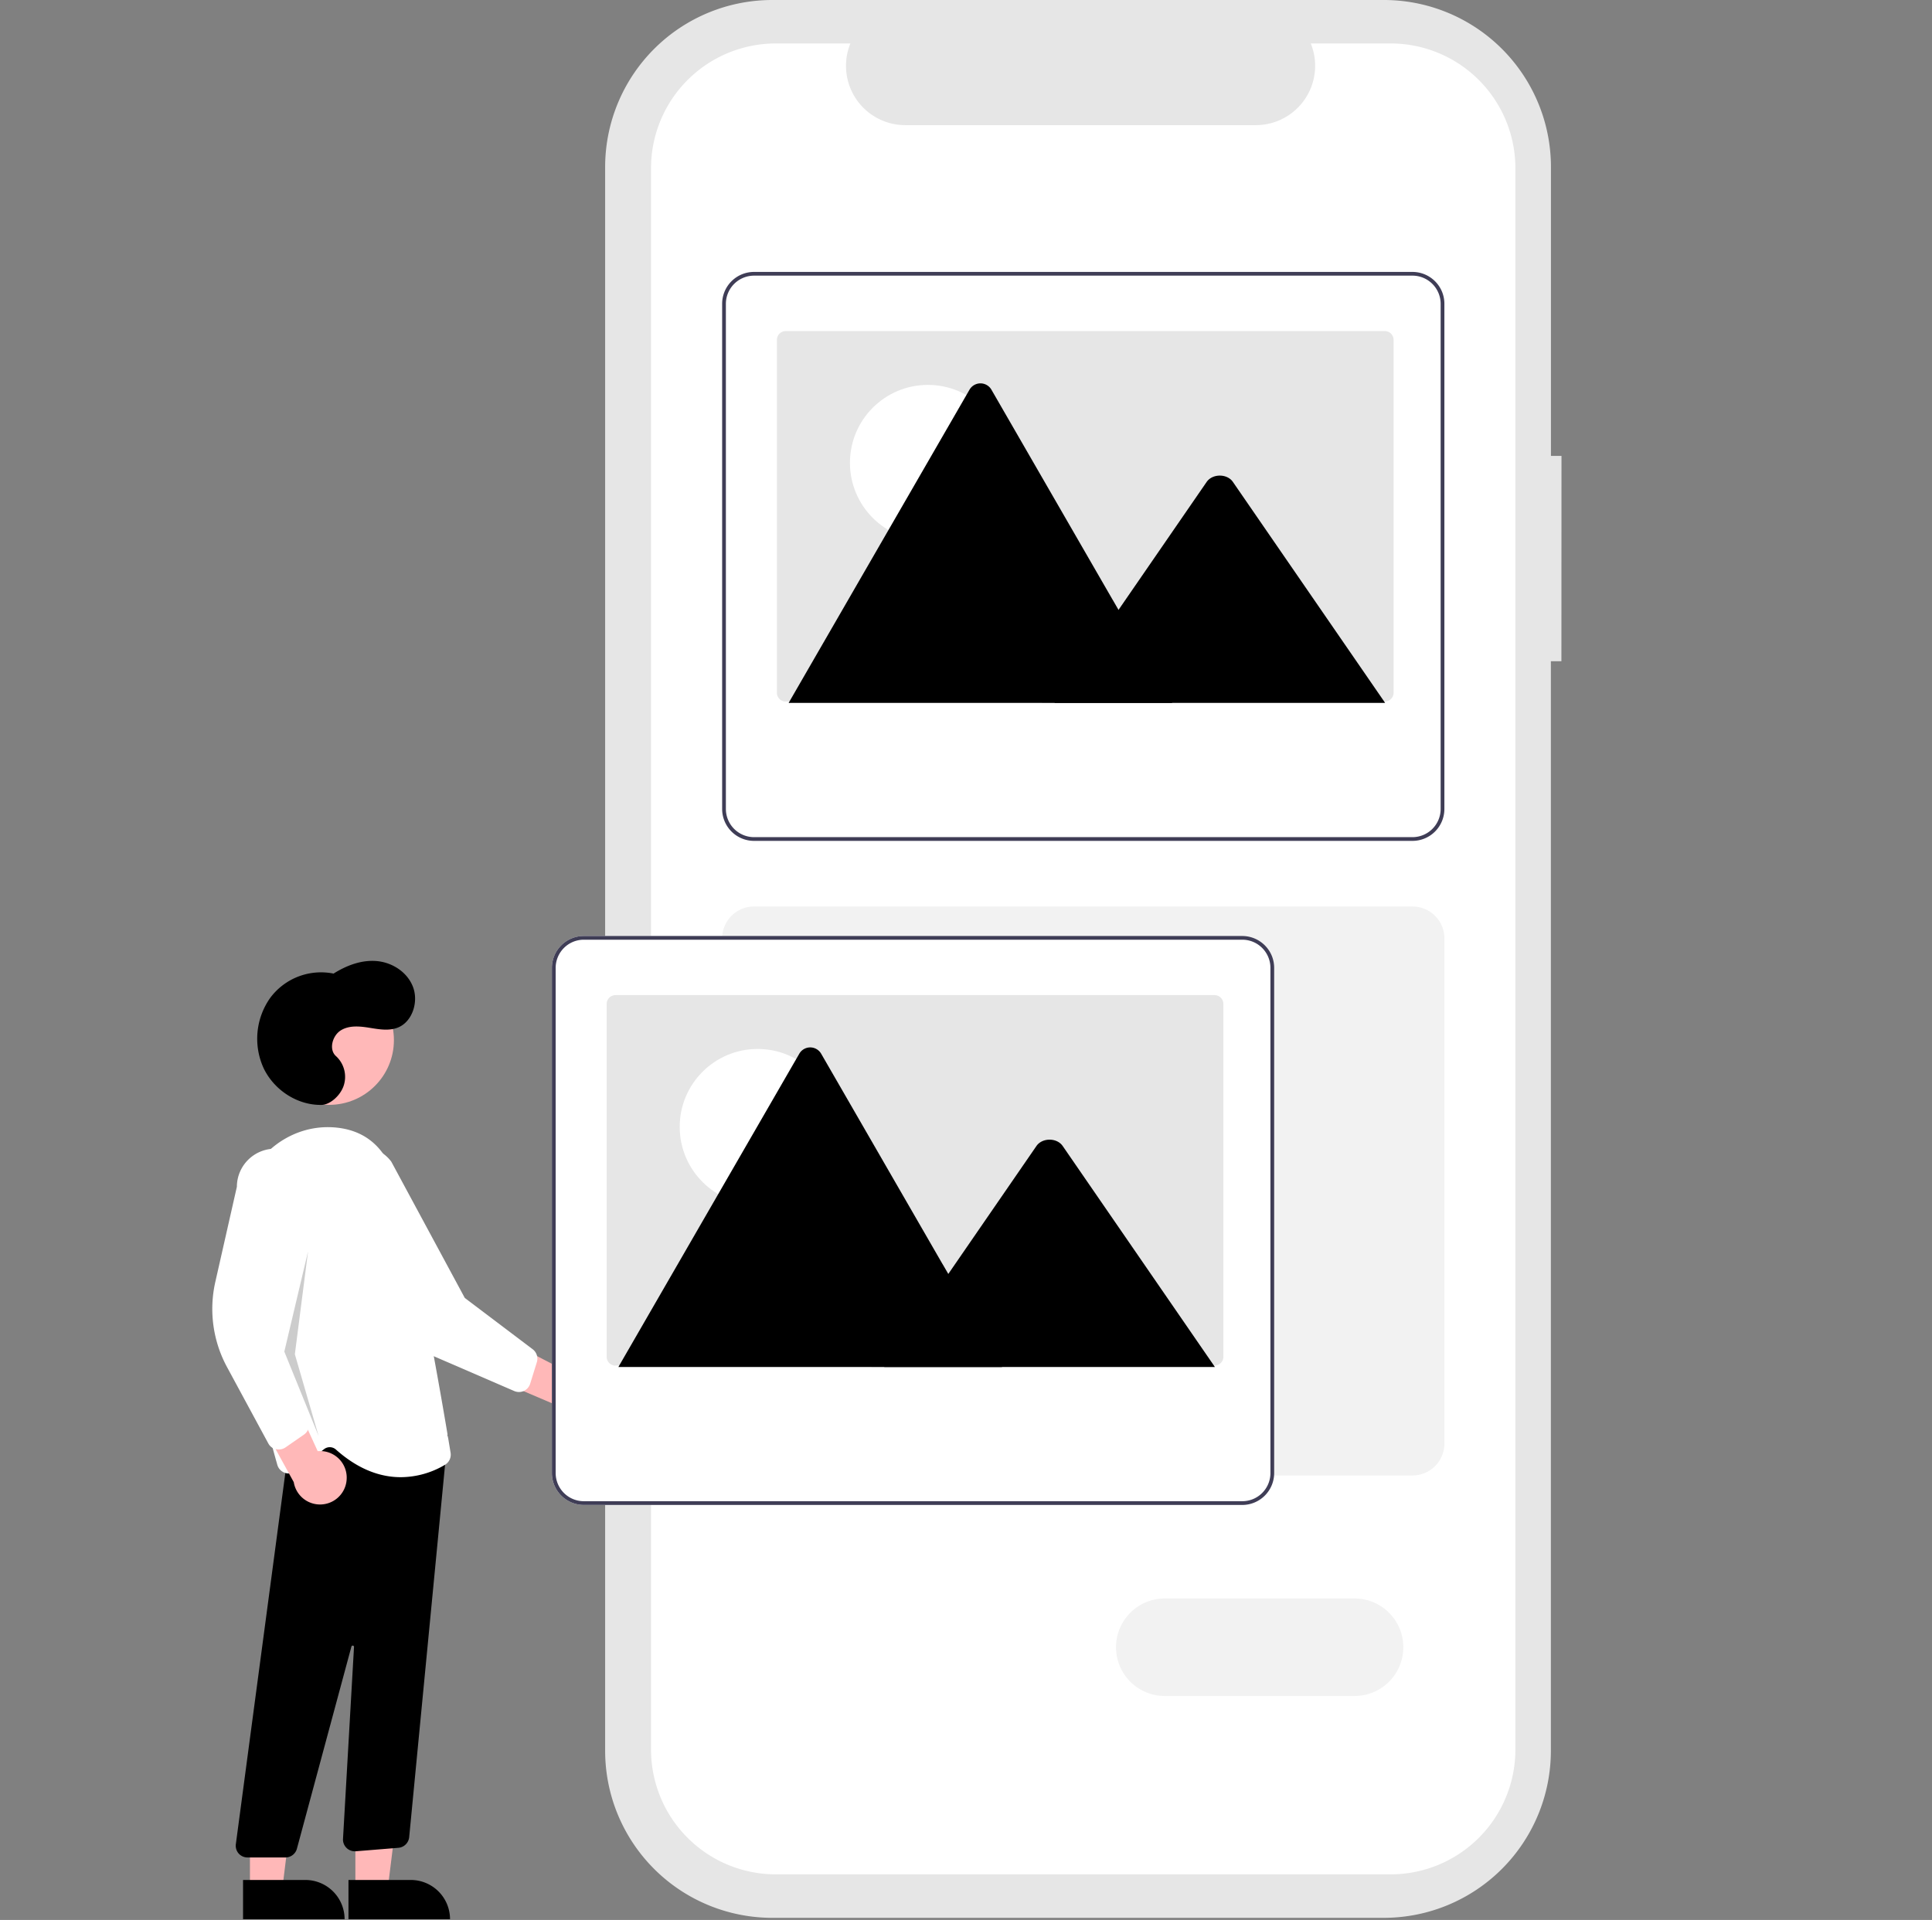 <svg id="Capa_1" data-name="Capa 1" xmlns="http://www.w3.org/2000/svg" viewBox="0 0 733 728.59"><rect x="0" y="0" width="733" height="728.59" fill="#808080" stroke="none"/><defs><style>.cls-1{fill:#ffb8b8;}.cls-2{fill:#fff;}.cls-3{opacity:0.2;isolation:isolate;}.cls-4{fill:#e6e6e6;}.cls-5{fill:#f2f2f2;}.cls-6{fill:#3f3d56;}</style></defs><title>imagen demostracio segundo vh</title><path class="cls-1" d="M227,520.42A10,10,0,0,0,213,517.57a11.39,11.39,0,0,0-1.39,1.1l-31.75-16.39,2,18.47,29.85,12.73A10.11,10.11,0,0,0,227,520.42Z"/><path class="cls-2" d="M198.73,527.85a4.51,4.51,0,0,1-3.67,0L164.9,514.8a46.35,46.35,0,0,1-23.46-22.69l-15.86-33.47a14.5,14.5,0,1,1,22.88-17.81l0,0,27.88,51.71L202.09,512a4.51,4.51,0,0,1,1.59,4.92l-2.53,8.16a4.45,4.45,0,0,1-1.52,2.21A4.62,4.62,0,0,1,198.73,527.85Z"/><circle class="cls-1" cx="124.89" cy="394.71" r="24.56"/><polygon class="cls-1" points="134.83 716.91 147.09 716.91 152.93 669.62 134.83 669.62 134.83 716.91"/><path d="M170.74,728.29H132.21V713.41h23.64a14.89,14.89,0,0,1,14.89,14.89Z"/><polygon class="cls-1" points="94.83 716.91 107.09 716.91 112.92 669.62 94.83 669.62 94.83 716.91"/><path d="M130.74,728.29H92.21V713.41h23.64a14.89,14.89,0,0,1,14.89,14.89Z"/><path d="M90.55,703.37a4.51,4.51,0,0,1-1.07-3.56l21.46-161,53.33,9,5.69-3.41L155.24,697.21a4.51,4.51,0,0,1-4.09,4L135,702.52a4.5,4.5,0,0,1-4.86-4.11,4.42,4.42,0,0,1,0-.63L134.31,625a.49.49,0,0,0-.46-.53.51.51,0,0,0-.52.37l-20.68,76.7a4.5,4.5,0,0,1-4.34,3.33H93.94A4.5,4.5,0,0,1,90.55,703.37Z"/><path class="cls-2" d="M127.48,550.1a3.51,3.51,0,0,0-4.51-.19l-10.66,8.29a4.49,4.49,0,0,1-6.31-.78,4.35,4.35,0,0,1-.78-1.53C100,537.58,88.14,491.48,91.06,459c1.65-18.39,17.54-32.37,35.41-31.2,12.21.81,20.25,7.86,23.88,20.94,8.92,32.13,18.73,91.05,20.6,102.53a4.46,4.46,0,0,1-2.13,4.59,33,33,0,0,1-16.69,4.7C145,560.59,136.47,558.11,127.48,550.1Z"/><path class="cls-1" d="M131.51,561.52a10.07,10.07,0,0,0-9.21-10.84,10.46,10.46,0,0,0-1.77,0l-14.87-32.5L95.82,534l15.63,28.44a10.11,10.11,0,0,0,20.06-.87Z"/><path class="cls-2" d="M104.72,550a4.5,4.5,0,0,1-2.92-2.24L86.15,518.81a46.37,46.37,0,0,1-4.46-32.34l8.18-36.12a14.5,14.5,0,0,1,29,.11v0l-10,57.9,8.25,31.18a4.52,4.52,0,0,1-1.78,4.85l-7,4.86a4.52,4.52,0,0,1-3.6.68Z"/><polygon class="cls-3" points="116.87 474.91 107.87 512.91 120.87 544.91 111.87 513.91 116.87 474.91"/><path d="M122.07,419.29c-9,.2-17.91-5.4-22-13.83a26.83,26.83,0,0,1,2.42-26.74,24,24,0,0,1,24.06-9.26c5-3.15,10.71-5.28,16.49-4.74s11.48,4.14,13.64,9.77-.16,13.07-5.53,15.37c-3.44,1.47-7.33.75-11,.16s-7.68-1-10.87,1-4.64,7.31-1.77,9.79a10.68,10.68,0,0,1,2.82,11.37C128.92,416.09,125,419.22,122.07,419.29Z"/><path class="cls-4" d="M592.43,173h-4V63.4A63.4,63.4,0,0,0,525,0H293a63.41,63.41,0,0,0-63.41,63.4v601A63.41,63.41,0,0,0,293,727.78H525a63.4,63.4,0,0,0,63.4-63.4V250.92h4Z"/><path class="cls-2" d="M574.94,63.84V663.93a47.35,47.35,0,0,1-47.35,47.35H294.39A47.35,47.35,0,0,1,247,663.93V63.84a47.35,47.35,0,0,1,47.35-47.35h28.29a22.5,22.5,0,0,0,20.83,31h133a22.51,22.51,0,0,0,20.83-31h30.29A47.35,47.35,0,0,1,574.94,63.84Z"/><path class="cls-5" d="M547.29,352a12.13,12.13,0,0,0-11.39-8H286.08a12.1,12.1,0,0,0-12.1,12.1h0v191.7a12.12,12.12,0,0,0,12.1,12.11H535.9A12.12,12.12,0,0,0,548,547.79V356.09A12.19,12.19,0,0,0,547.29,352Z"/><path class="cls-2" d="M547.29,111.19a12.13,12.13,0,0,0-11.39-8H286.08a12.1,12.1,0,0,0-12.1,12.1h0V307a12.12,12.12,0,0,0,12.1,12.1H535.9A12.12,12.12,0,0,0,548,307V115.29A12.15,12.15,0,0,0,547.29,111.19Z"/><path class="cls-6" d="M547.29,111.19a12.13,12.13,0,0,0-11.39-8H286.08a12.1,12.1,0,0,0-12.1,12.1h0V307a12.12,12.12,0,0,0,12.1,12.1H535.9A12.12,12.12,0,0,0,548,307V115.29A12.15,12.15,0,0,0,547.29,111.19ZM546.58,307a10.7,10.7,0,0,1-10.68,10.68H286.08A10.7,10.7,0,0,1,275.4,307V115.29a10.71,10.71,0,0,1,10.68-10.69H535.9a10.71,10.71,0,0,1,10.68,10.69Z"/><path class="cls-4" d="M528.73,129V262.84a3.36,3.36,0,0,1-3.36,3.37H298.13a2.63,2.63,0,0,1-.49,0,3.37,3.37,0,0,1-2.88-3.33V129a3.36,3.36,0,0,1,3.36-3.37H525.36a3.36,3.36,0,0,1,3.37,3.36h0Z"/><circle class="cls-2" cx="352.04" cy="175.63" r="29.57"/><path d="M444.75,266.74h-145a2.46,2.46,0,0,1-.54,0l68.6-118.82a4.8,4.8,0,0,1,8.36,0l46,79.74,2.2,3.81Z"/><polygon class="cls-3" points="444.75 266.75 395.23 266.75 419.54 231.43 421.29 228.89 422.17 227.62 424.37 231.43 444.75 266.75"/><path d="M525.52,266.74H400.06l24.31-35.31,1.75-2.54,31.68-46c2.08-3,7.07-3.2,9.52-.57a6.26,6.26,0,0,1,.45.57Z"/><path class="cls-2" d="M482.71,363.19a12.15,12.15,0,0,0-11.4-8H221.5a12.11,12.11,0,0,0-12.11,12.1h0V559a12.12,12.12,0,0,0,12.11,12.1H471.31A12.12,12.12,0,0,0,483.42,559V367.29A12.15,12.15,0,0,0,482.71,363.19Z"/><path class="cls-6" d="M482.71,363.19a12.15,12.15,0,0,0-11.4-8H221.5a12.11,12.11,0,0,0-12.11,12.1h0V559a12.12,12.12,0,0,0,12.11,12.1H471.31A12.12,12.12,0,0,0,483.42,559V367.29A12.15,12.15,0,0,0,482.71,363.19ZM482,559a10.68,10.68,0,0,1-10.68,10.68H221.5A10.69,10.69,0,0,1,210.82,559V367.29A10.7,10.7,0,0,1,221.5,356.6H471.31A10.69,10.69,0,0,1,482,367.29Z"/><path class="cls-4" d="M464.15,381V514.84a3.37,3.37,0,0,1-3.37,3.37H233.54a2.59,2.59,0,0,1-.48,0,3.37,3.37,0,0,1-2.89-3.33V381a3.37,3.37,0,0,1,3.37-3.37H460.78a3.36,3.36,0,0,1,3.37,3.36h0Z"/><circle class="cls-2" cx="287.45" cy="427.63" r="29.57"/><path d="M380.17,518.74h-145a2.5,2.5,0,0,1-.55,0l68.6-118.82a4.79,4.79,0,0,1,8.36,0l46,79.74,2.21,3.81Z"/><polygon class="cls-3" points="380.17 518.75 330.65 518.75 354.96 483.43 356.71 480.89 357.58 479.62 359.79 483.43 380.17 518.75"/><path d="M460.93,518.74H335.48l24.31-35.31,1.75-2.54,31.68-46c2.07-3,7.07-3.2,9.51-.57a6.36,6.36,0,0,1,.46.57Z"/><path class="cls-2" d="M370.84,643.59h-72a18.5,18.5,0,0,1,0-37h72a18.5,18.5,0,1,1,0,37Z"/><path class="cls-5" d="M513.92,643.59h-72a18.5,18.5,0,1,1,0-37h72a18.5,18.5,0,0,1,0,37Z"/></svg>